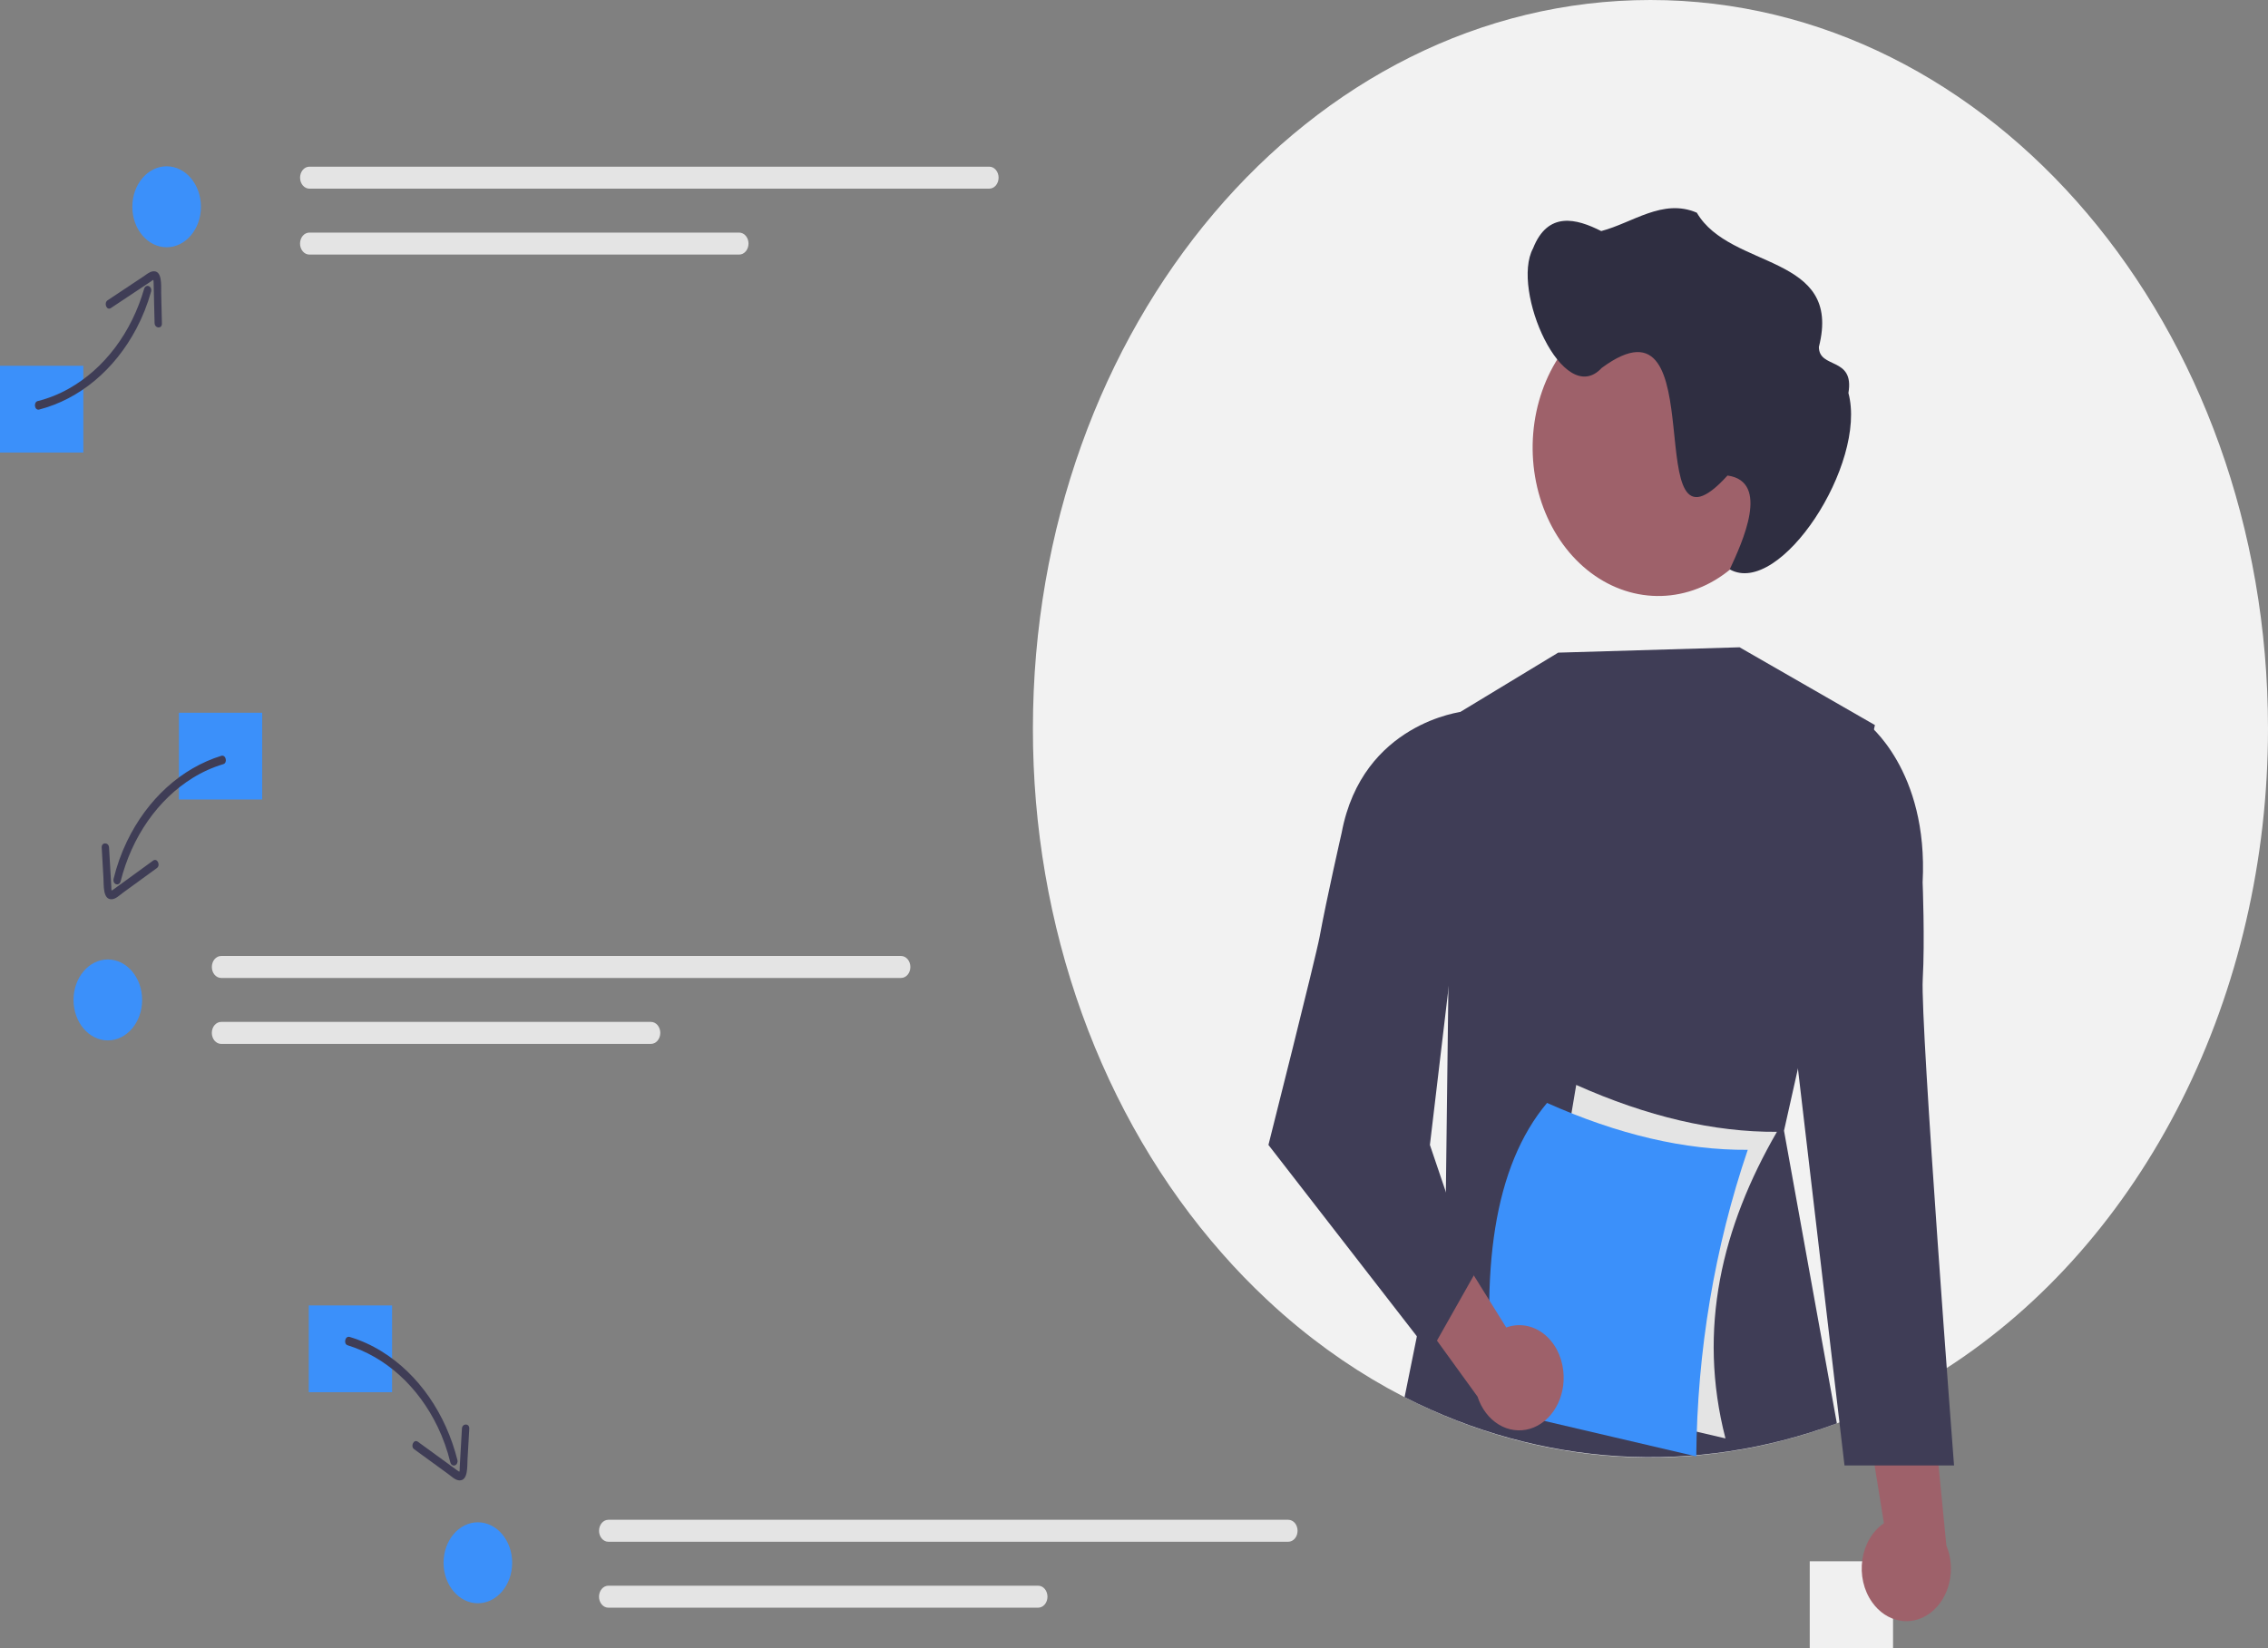 <svg width="194" height="141" viewBox="0 0 194 141" fill="none" xmlns="http://www.w3.org/2000/svg">
<rect x="0" y="0" width="194" height="141" fill="#808080" stroke="none"/>
<g clip-path="url(#clip0_150_322)">
<path d="M161.928 133.579H154.801V141H161.928V133.579Z" fill="#F0F0F0"/>
<path d="M194 62.337C194.003 73.527 191.453 84.512 186.618 94.138C181.783 103.764 174.841 111.677 166.521 117.045C166.05 117.349 165.572 117.646 165.092 117.933C163.311 119.004 161.48 119.952 159.606 120.773C158.86 121.104 158.106 121.413 157.344 121.698C157.271 121.728 157.195 121.757 157.122 121.782C149.663 124.577 141.77 125.377 134.017 124.124C126.263 122.871 118.843 119.597 112.295 114.539C111.417 113.861 110.557 113.154 109.715 112.417C109.239 111.999 108.769 111.573 108.306 111.135C106.996 109.908 105.738 108.608 104.533 107.234C99.409 101.426 95.334 94.454 92.553 86.738C89.772 79.022 88.343 70.722 88.353 62.337C88.353 27.908 112.002 0 141.176 0C170.351 0 194 27.908 194 62.337Z" fill="#F2F2F2"/>
<path d="M153.791 91.427L152.6 96.741L157.122 121.782C144.968 126.3 131.842 125.503 120.145 119.538L123.675 102.072L123.792 92.597L124.176 61.357L124.272 61.298C124.278 61.294 124.285 61.29 124.291 61.288L133.284 55.839L148.8 55.381L160.377 62.035L160.289 62.423L153.791 91.427Z" fill="#3F3D56"/>
<path d="M160.135 137.078C159.778 136.577 159.519 135.99 159.376 135.359C159.233 134.728 159.208 134.067 159.305 133.423C159.401 132.779 159.616 132.168 159.934 131.633C160.253 131.098 160.666 130.652 161.146 130.326L158.628 114.715L165.087 117.891L166.488 132.229C166.899 133.217 166.988 134.348 166.739 135.409C166.49 136.47 165.92 137.386 165.137 137.983C164.354 138.581 163.412 138.819 162.49 138.652C161.568 138.485 160.73 137.925 160.135 137.078Z" fill="#9E616A"/>
<path d="M158.044 62.521L159.701 61.884C159.701 61.884 164.958 65.866 164.458 75.493C164.458 75.493 164.655 80.474 164.467 83.789C164.251 87.592 167.144 125.379 167.144 125.379H157.775L153.76 91.16L158.044 62.521Z" fill="#3F3D56"/>
<path d="M152.61 38.3C152.61 40.81 151.979 43.264 150.797 45.352C149.615 47.439 147.935 49.066 145.97 50.027C144.005 50.987 141.842 51.239 139.756 50.749C137.669 50.259 135.753 49.05 134.248 47.275C132.744 45.5 131.72 43.238 131.305 40.776C130.89 38.314 131.103 35.762 131.917 33.443C132.731 31.123 134.11 29.141 135.878 27.746C137.647 26.352 139.727 25.607 141.854 25.607H141.854C143.263 25.603 144.659 25.927 145.962 26.559C147.265 27.191 148.449 28.12 149.448 29.293C150.447 30.466 151.24 31.86 151.783 33.394C152.325 34.928 152.606 36.574 152.61 38.237C152.61 38.258 152.61 38.279 152.61 38.3Z" fill="#9E616A"/>
<path d="M131.134 21.251C132.394 18.054 134.832 18.686 136.965 19.77C139.665 19.063 142.233 16.947 145.143 18.198C148.009 23.118 157.632 21.67 155.584 29.679C155.582 31.598 158.644 30.481 158.11 33.624C159.732 39.672 152.254 51.127 147.96 48.715C149.022 46.419 151.448 41.203 147.769 40.685C139.855 49.375 146.952 24.139 137.009 31.478C133.717 35.033 129.21 24.808 131.134 21.251Z" fill="#2F2E41"/>
<path d="M147.593 123.067L130.424 119.054L134.826 92.823C140.901 95.535 146.624 96.872 151.995 96.836C147.301 104.96 145.169 113.683 147.593 123.067Z" fill="#E4E4E4"/>
<path d="M145.096 124.608L127.927 120.595C126.518 108.711 127.799 99.764 132.33 94.364C138.405 97.076 144.128 98.413 149.499 98.377C146.661 106.721 145.168 115.617 145.096 124.608Z" fill="#3B90FA"/>
<path d="M133.721 117.301C133.653 116.652 133.465 116.029 133.171 115.475C132.876 114.921 132.483 114.45 132.018 114.095C131.552 113.74 131.027 113.51 130.478 113.421C129.929 113.331 129.371 113.385 128.841 113.578L120.868 100.772L118.441 108.518L126.385 119.491C126.719 120.519 127.361 121.366 128.188 121.873C129.016 122.38 129.973 122.511 130.877 122.241C131.781 121.971 132.57 121.319 133.094 120.408C133.619 119.498 133.841 118.392 133.721 117.301Z" fill="#9E616A"/>
<path d="M126.572 62.033L125.128 60.882C125.128 60.882 116.533 61.826 114.765 71.242C114.765 71.242 113.472 76.899 112.878 80.147C112.573 81.818 108.5 97.958 108.5 97.958L122.311 115.768L126.084 109.089L122.311 97.958L126.572 62.033Z" fill="#3F3D56"/>
<path d="M7.127 31.297H0V38.718H7.127V31.297Z" fill="#3B90FA"/>
<path d="M22.429 60.981H15.302V68.402H22.429V60.981Z" fill="#3B90FA"/>
<path d="M33.539 111.692H26.412V119.113H33.539V111.692Z" fill="#3B90FA"/>
<path d="M26.464 14.261C26.252 14.261 26.05 14.36 25.9 14.536C25.751 14.712 25.667 14.951 25.667 15.2C25.667 15.45 25.751 15.689 25.9 15.865C26.05 16.041 26.252 16.141 26.464 16.141H84.623C84.834 16.14 85.036 16.041 85.185 15.864C85.334 15.688 85.418 15.45 85.418 15.2C85.418 14.952 85.334 14.713 85.185 14.537C85.036 14.36 84.834 14.261 84.623 14.261H26.464Z" fill="#E4E4E4"/>
<path d="M26.463 19.901C26.359 19.9 26.255 19.924 26.158 19.971C26.061 20.018 25.974 20.087 25.899 20.174C25.825 20.261 25.766 20.365 25.726 20.479C25.686 20.593 25.665 20.715 25.665 20.839C25.664 20.962 25.685 21.085 25.725 21.199C25.765 21.313 25.823 21.417 25.897 21.504C25.971 21.592 26.059 21.661 26.155 21.709C26.252 21.756 26.355 21.781 26.46 21.781H63.229C63.44 21.781 63.643 21.682 63.792 21.505C63.942 21.329 64.026 21.09 64.026 20.841C64.026 20.591 63.942 20.352 63.792 20.176C63.643 20 63.44 19.901 63.229 19.901H26.463Z" fill="#E4E4E4"/>
<path d="M18.917 81.792C18.706 81.792 18.503 81.891 18.354 82.067C18.204 82.244 18.121 82.483 18.121 82.732C18.121 82.981 18.204 83.221 18.354 83.397C18.503 83.573 18.706 83.672 18.917 83.672H77.076C77.287 83.672 77.489 83.572 77.638 83.396C77.787 83.22 77.871 82.981 77.871 82.732C77.871 82.483 77.787 82.244 77.638 82.068C77.489 81.892 77.287 81.793 77.076 81.792H18.917Z" fill="#E4E4E4"/>
<path d="M18.918 87.432C18.813 87.432 18.709 87.456 18.612 87.503C18.516 87.55 18.428 87.619 18.353 87.706C18.279 87.793 18.22 87.897 18.18 88.01C18.14 88.124 18.119 88.247 18.119 88.37C18.118 88.494 18.139 88.616 18.179 88.73C18.219 88.845 18.277 88.948 18.351 89.036C18.425 89.123 18.513 89.193 18.609 89.24C18.706 89.288 18.81 89.312 18.914 89.312H55.683C55.894 89.312 56.097 89.213 56.246 89.037C56.396 88.861 56.48 88.622 56.48 88.372C56.48 88.123 56.396 87.884 56.246 87.708C56.097 87.531 55.894 87.432 55.683 87.432H18.918Z" fill="#E4E4E4"/>
<path d="M52.037 130.029C51.826 130.029 51.623 130.128 51.474 130.304C51.325 130.481 51.241 130.72 51.241 130.969C51.241 131.218 51.325 131.457 51.474 131.634C51.623 131.81 51.826 131.909 52.037 131.909H110.196C110.407 131.908 110.61 131.809 110.759 131.633C110.908 131.457 110.991 131.218 110.991 130.969C110.991 130.72 110.908 130.481 110.759 130.305C110.61 130.129 110.407 130.029 110.196 130.029H52.037Z" fill="#E4E4E4"/>
<path d="M52.037 135.669C51.933 135.669 51.829 135.693 51.732 135.74C51.635 135.787 51.547 135.856 51.473 135.943C51.399 136.03 51.34 136.133 51.3 136.247C51.259 136.361 51.239 136.484 51.238 136.607C51.238 136.731 51.258 136.853 51.298 136.967C51.338 137.081 51.397 137.185 51.471 137.273C51.545 137.36 51.632 137.43 51.729 137.477C51.826 137.524 51.929 137.549 52.034 137.549H88.803C89.014 137.549 89.217 137.45 89.366 137.274C89.515 137.098 89.599 136.858 89.599 136.609C89.599 136.36 89.515 136.121 89.366 135.944C89.217 135.768 89.014 135.669 88.803 135.669H52.037Z" fill="#E4E4E4"/>
<path d="M3.351 35.041C5.059 34.598 6.674 33.758 8.102 32.568C9.53 31.378 10.742 29.863 11.667 28.113C12.192 27.117 12.615 26.052 12.927 24.939C12.951 24.847 12.943 24.747 12.906 24.662C12.869 24.576 12.805 24.511 12.727 24.48C12.65 24.449 12.566 24.454 12.492 24.495C12.418 24.537 12.361 24.61 12.332 24.7C11.796 26.56 10.95 28.274 9.843 29.743C8.737 31.211 7.393 32.403 5.891 33.249C5.044 33.727 4.152 34.084 3.234 34.312C2.838 34.41 2.954 35.14 3.351 35.041Z" fill="#3F3D56"/>
<path d="M9.478 26.36C10.612 25.607 11.746 24.853 12.879 24.1C12.932 24.065 13.079 23.934 13.134 23.95C13.09 23.937 13.13 23.976 13.131 24.023C13.133 24.086 13.139 24.15 13.141 24.214C13.154 24.604 13.16 24.995 13.169 25.386L13.222 27.634C13.233 28.107 13.86 28.163 13.849 27.684L13.787 25.046C13.773 24.441 13.901 23.1 13.071 23.216C12.772 23.258 12.495 23.506 12.239 23.676L11.204 24.363L9.208 25.69C8.857 25.924 9.125 26.595 9.478 26.36V26.36Z" fill="#3F3D56"/>
<path d="M18.93 64.665C17.24 65.189 15.655 66.106 14.27 67.362C12.884 68.618 11.726 70.189 10.862 71.981C10.371 73 9.985 74.084 9.711 75.21C9.692 75.303 9.705 75.402 9.746 75.485C9.788 75.568 9.855 75.629 9.934 75.654C10.012 75.68 10.096 75.668 10.168 75.622C10.24 75.576 10.293 75.499 10.318 75.407C10.792 73.522 11.582 71.769 12.639 70.25C13.697 68.731 15.002 67.477 16.477 66.563C17.307 66.047 18.187 65.651 19.097 65.381C19.489 65.264 19.323 64.548 18.93 64.665L18.93 64.665Z" fill="#3F3D56"/>
<path d="M13.099 73.63L9.813 76.021C9.757 76.062 9.702 76.106 9.643 76.143C9.585 76.179 9.525 76.178 9.563 76.221C9.512 76.163 9.525 75.945 9.521 75.878L9.457 74.757L9.329 72.513C9.302 72.039 8.673 72.036 8.7 72.513L8.85 75.147C8.885 75.746 8.79 76.987 9.568 76.937C9.914 76.915 10.244 76.579 10.528 76.373L11.467 75.689L13.417 74.271C13.761 74.02 13.445 73.378 13.099 73.63V73.63Z" fill="#3F3D56"/>
<path d="M29.744 115.102C31.356 115.6 32.867 116.474 34.188 117.671C35.509 118.869 36.613 120.367 37.436 122.077C37.9 123.039 38.265 124.064 38.523 125.128C38.548 125.22 38.601 125.297 38.673 125.343C38.745 125.389 38.829 125.401 38.907 125.375C38.986 125.35 39.053 125.289 39.095 125.206C39.136 125.123 39.149 125.025 39.13 124.931C38.634 122.954 37.808 121.114 36.7 119.519C35.593 117.924 34.227 116.606 32.681 115.643C31.803 115.096 30.873 114.674 29.911 114.386C29.519 114.27 29.351 114.985 29.744 115.102Z" fill="#3F3D56"/>
<path d="M35.425 123.992L37.374 125.41L38.313 126.094C38.598 126.301 38.927 126.636 39.273 126.658C40.051 126.708 39.957 125.468 39.991 124.868L40.141 122.234C40.168 121.758 39.539 121.76 39.512 122.234L39.384 124.478L39.323 125.55C39.318 125.633 39.337 125.874 39.279 125.942C39.32 125.894 39.277 125.917 39.231 125.884C39.164 125.836 39.095 125.79 39.028 125.742L35.742 123.351C35.396 123.1 35.08 123.741 35.425 123.992Z" fill="#3F3D56"/>
<path d="M14.254 21.155C15.875 21.155 17.189 19.604 17.189 17.692C17.189 15.779 15.875 14.228 14.254 14.228C12.633 14.228 11.319 15.779 11.319 17.692C11.319 19.604 12.633 21.155 14.254 21.155Z" fill="#3B90FA"/>
<path d="M9.223 89.015C10.844 89.015 12.158 87.465 12.158 85.552C12.158 83.639 10.844 82.089 9.223 82.089C7.602 82.089 6.289 83.639 6.289 85.552C6.289 87.465 7.602 89.015 9.223 89.015Z" fill="#3B90FA"/>
<path d="M40.876 137.171C42.496 137.171 43.81 135.62 43.81 133.707C43.81 131.795 42.496 130.244 40.876 130.244C39.255 130.244 37.941 131.795 37.941 133.707C37.941 135.62 39.255 137.171 40.876 137.171Z" fill="#3B90FA"/>
</g>
<defs>
<clipPath id="clip0_150_322">
<rect width="194" height="141" fill="white"/>
</clipPath>
</defs>
</svg>
